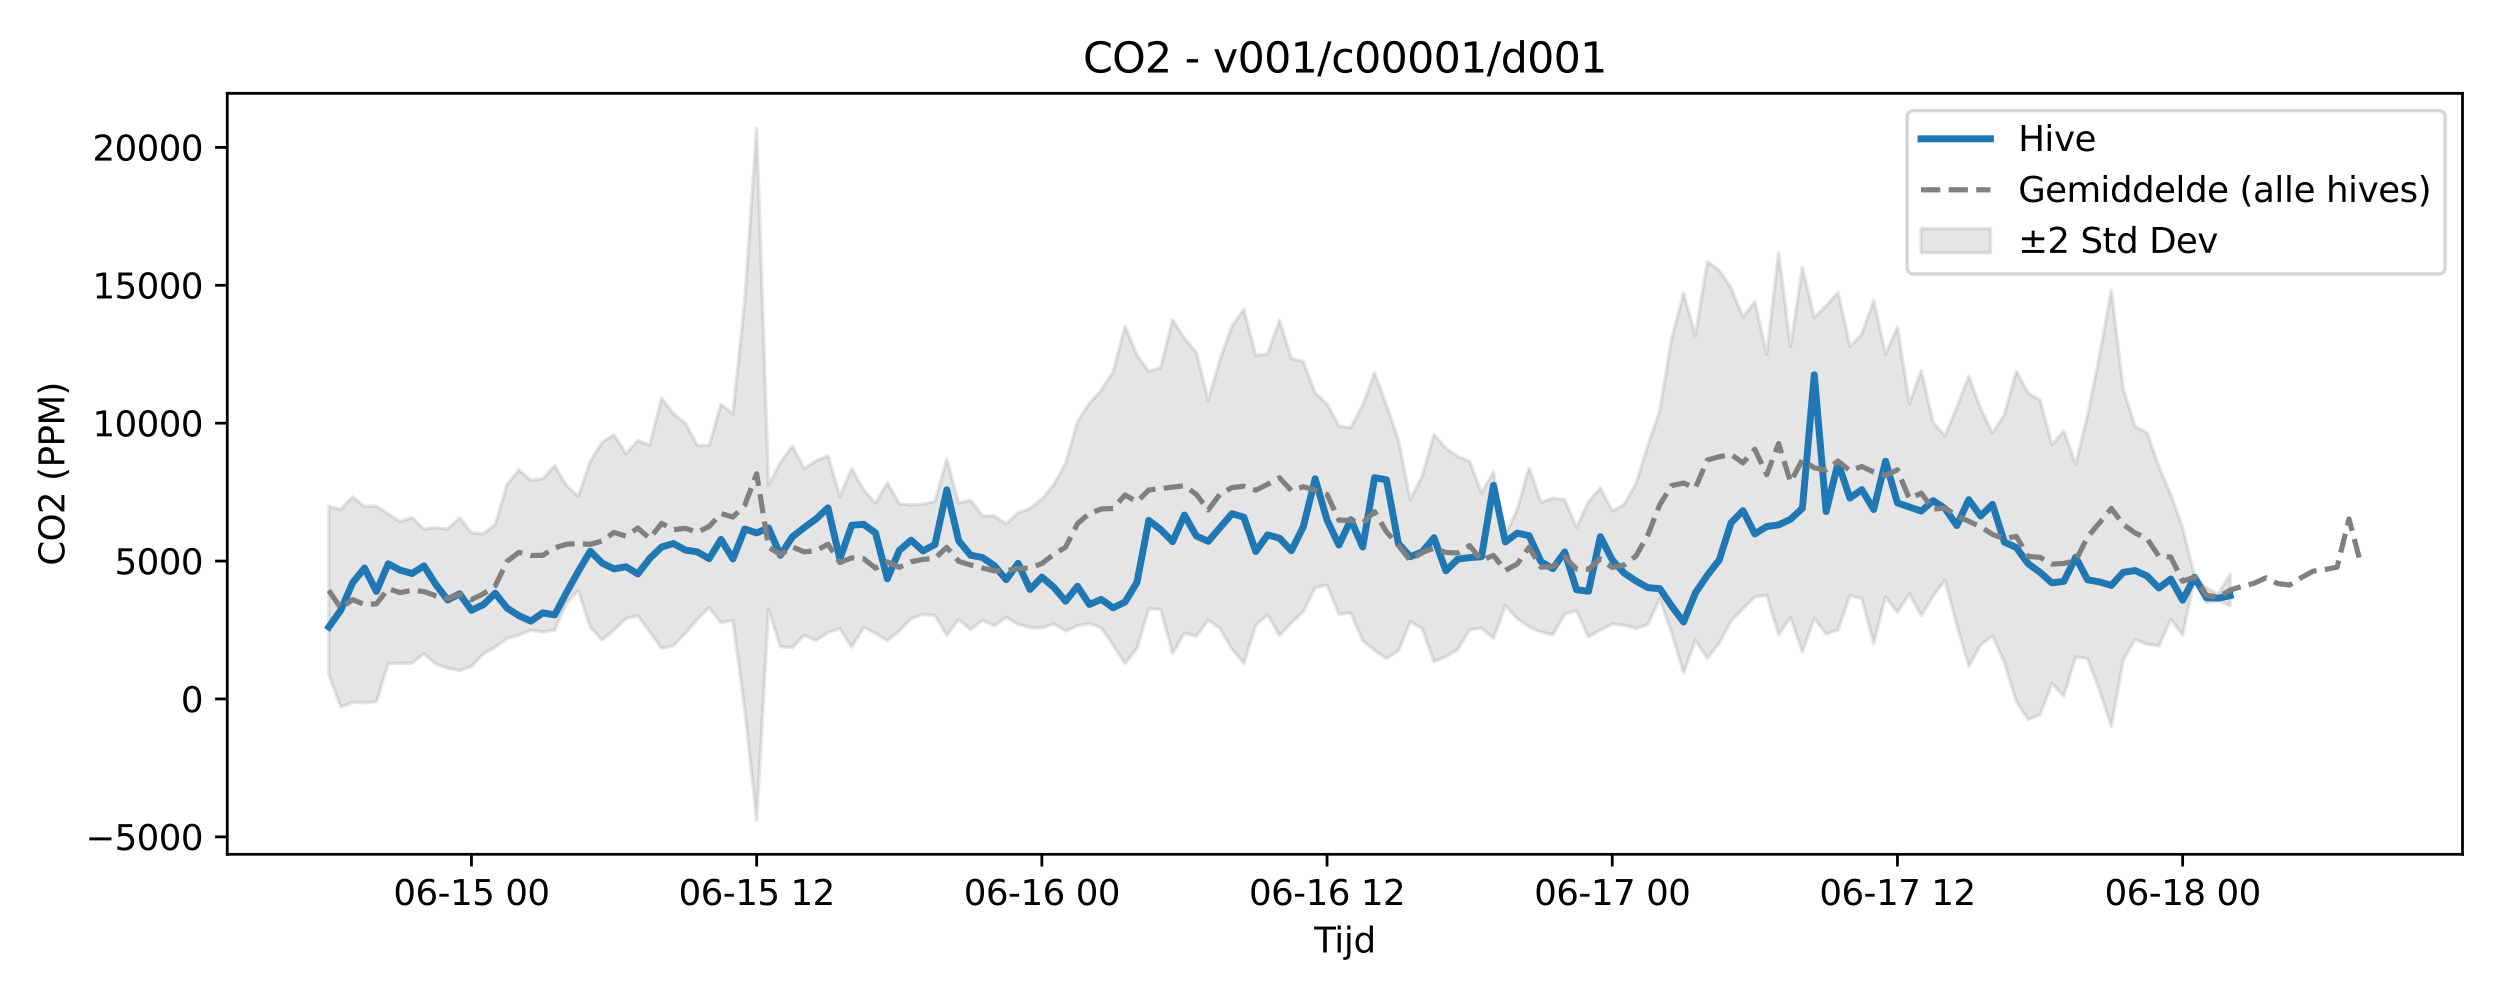 <?xml version="1.0" encoding="utf-8" standalone="no"?>
<!DOCTYPE svg PUBLIC "-//W3C//DTD SVG 1.1//EN"
  "http://www.w3.org/Graphics/SVG/1.1/DTD/svg11.dtd">
<svg xmlns:xlink="http://www.w3.org/1999/xlink" width="720pt" height="288pt" viewBox="0 0 720 288" xmlns="http://www.w3.org/2000/svg" version="1.1">
 <defs>
  <style type="text/css">*{stroke-linejoin: round; stroke-linecap: butt}</style>
 </defs>
 <g id="figure_1">
  <g id="patch_1">
   <path d="M 0 288 
L 720 288 
L 720 0 
L 0 0 
z
" style="fill: #ffffff"/>
  </g>
  <g id="axes_1">
   <g id="patch_2">
    <path d="M 65.45 246.04 
L 709.2 246.04 
L 709.2 26.88 
L 65.45 26.88 
z
" style="fill: #ffffff"/>
   </g>
   <g id="FillBetweenPolyCollection_1">
    <defs>
     <path id="m3dfddaf41b" d="M 94.711 -142.208 
L 94.711 -93.691 
L 98.134 -84.427 
L 101.556 -85.749 
L 104.979 -85.642 
L 108.401 -85.922 
L 111.823 -96.878 
L 115.246 -96.915 
L 118.668 -97.052 
L 122.09 -99.702 
L 125.513 -96.78 
L 128.935 -95.551 
L 132.358 -94.89 
L 135.78 -96.06 
L 139.202 -99.667 
L 142.625 -101.636 
L 146.047 -104.149 
L 149.469 -105.129 
L 152.892 -106.464 
L 156.314 -106.031 
L 159.737 -106.551 
L 163.159 -114.322 
L 166.581 -117.931 
L 170.004 -107.316 
L 173.426 -103.682 
L 176.849 -106.59 
L 180.271 -109.899 
L 183.693 -110.711 
L 187.116 -106.063 
L 190.538 -101.258 
L 193.96 -102.054 
L 197.383 -105.59 
L 200.805 -109.633 
L 204.228 -113.046 
L 207.65 -108.654 
L 211.072 -109.371 
L 214.495 -83.58 
L 217.917 -51.922 
L 221.339 -112.604 
L 224.762 -101.773 
L 228.184 -101.484 
L 231.607 -105.042 
L 235.029 -103.551 
L 238.451 -105.84 
L 241.874 -106.954 
L 245.296 -101.615 
L 248.719 -107.307 
L 252.141 -105.653 
L 255.563 -103.421 
L 258.986 -106.327 
L 262.408 -109.816 
L 265.83 -111.025 
L 269.253 -110.796 
L 272.675 -105.009 
L 276.098 -109.615 
L 279.52 -106.638 
L 282.942 -109.355 
L 286.365 -107.757 
L 289.787 -110.27 
L 293.21 -108.201 
L 296.632 -107.299 
L 300.054 -107.111 
L 303.477 -108.323 
L 306.899 -106.271 
L 310.321 -107.834 
L 313.744 -108.431 
L 317.166 -107.189 
L 320.589 -102.196 
L 324.011 -96.897 
L 327.433 -101.253 
L 330.856 -112.696 
L 334.278 -112.519 
L 337.7 -99.861 
L 341.123 -105.693 
L 344.545 -104.758 
L 347.968 -109.466 
L 351.39 -106.975 
L 354.812 -101.075 
L 358.235 -97.002 
L 361.657 -108.002 
L 365.08 -110.962 
L 368.502 -105.039 
L 371.924 -108.609 
L 375.347 -111.819 
L 378.769 -118.778 
L 382.191 -119.501 
L 385.614 -111.116 
L 389.036 -111.425 
L 392.459 -103.491 
L 395.881 -100.711 
L 399.303 -98.356 
L 402.726 -100.538 
L 406.148 -108.984 
L 409.57 -107.026 
L 412.993 -97.409 
L 416.415 -98.893 
L 419.838 -100.966 
L 423.26 -106.58 
L 426.682 -107.15 
L 430.105 -104.107 
L 433.527 -113.606 
L 436.95 -109.884 
L 440.372 -107.488 
L 443.794 -105.976 
L 447.217 -105.194 
L 450.639 -111.151 
L 454.061 -112.146 
L 457.484 -104.604 
L 460.906 -106.54 
L 464.329 -108.271 
L 467.751 -107.964 
L 471.173 -106.998 
L 474.596 -108.181 
L 478.018 -115.594 
L 481.44 -105.748 
L 484.863 -94.215 
L 488.285 -103.611 
L 491.708 -98.43 
L 495.13 -102.735 
L 498.552 -109.166 
L 501.975 -112.701 
L 505.397 -116.091 
L 508.82 -116.6 
L 512.242 -105.274 
L 515.664 -110.151 
L 519.087 -100.209 
L 522.509 -109.945 
L 525.931 -105.41 
L 529.354 -106.566 
L 532.776 -116.543 
L 536.199 -115.591 
L 539.621 -102.75 
L 543.043 -116.097 
L 546.466 -111.635 
L 549.888 -117.035 
L 553.311 -110.698 
L 556.733 -116.31 
L 560.155 -120.926 
L 563.578 -108.047 
L 567 -96.128 
L 570.422 -102.298 
L 573.845 -104.86 
L 577.267 -97.214 
L 580.69 -85.988 
L 584.112 -80.753 
L 587.534 -82.165 
L 590.957 -91.142 
L 594.379 -87.588 
L 597.801 -98.827 
L 601.224 -98.341 
L 604.646 -89.314 
L 608.069 -78.85 
L 611.491 -97.952 
L 614.913 -103.866 
L 618.336 -102.441 
L 621.758 -101.966 
L 625.181 -109.652 
L 628.603 -105.139 
L 632.025 -121.613 
L 635.448 -114.528 
L 638.87 -115.137 
L 642.292 -113.537 
L 642.292 -122.561 
L 642.292 -122.561 
L 638.87 -116.942 
L 635.448 -118.661 
L 632.025 -122.01 
L 628.603 -136.058 
L 625.181 -145.513 
L 621.758 -153.597 
L 618.336 -163.388 
L 614.913 -165.157 
L 611.491 -175.957 
L 608.069 -204.323 
L 604.646 -185.501 
L 601.224 -168.468 
L 597.801 -154.209 
L 594.379 -163.898 
L 590.957 -159.916 
L 587.534 -172.79 
L 584.112 -174.785 
L 580.69 -181.071 
L 577.267 -168.58 
L 573.845 -163.292 
L 570.422 -170.343 
L 567 -179.655 
L 563.578 -170.774 
L 560.155 -162.52 
L 556.733 -166.365 
L 553.311 -181.236 
L 549.888 -171.739 
L 546.466 -193.778 
L 543.043 -185.99 
L 539.621 -201.357 
L 536.199 -191.724 
L 532.776 -188.265 
L 529.354 -203.861 
L 525.931 -199.935 
L 522.509 -196.555 
L 519.087 -210.935 
L 515.664 -188.146 
L 512.242 -215.228 
L 508.82 -185.948 
L 505.397 -201.094 
L 501.975 -196.664 
L 498.552 -205.072 
L 495.13 -210.168 
L 491.708 -212.626 
L 488.285 -191.352 
L 484.863 -203.545 
L 481.44 -190.545 
L 478.018 -169.712 
L 474.596 -159.716 
L 471.173 -148.796 
L 467.751 -142.647 
L 464.329 -140.849 
L 460.906 -147.487 
L 457.484 -143.492 
L 454.061 -136.087 
L 450.639 -144.093 
L 447.217 -144.479 
L 443.794 -143.342 
L 440.372 -153.26 
L 436.95 -141.267 
L 433.527 -133.773 
L 430.105 -152.015 
L 426.682 -146.021 
L 423.26 -155.19 
L 419.838 -156.514 
L 416.415 -158.899 
L 412.993 -162.836 
L 409.57 -150.833 
L 406.148 -144.131 
L 402.726 -161.365 
L 399.303 -171.324 
L 395.881 -180.578 
L 392.459 -171.322 
L 389.036 -164.854 
L 385.614 -165.238 
L 382.191 -171.685 
L 378.769 -174.815 
L 375.347 -183.863 
L 371.924 -184.768 
L 368.502 -195.735 
L 365.08 -186.06 
L 361.657 -185.655 
L 358.235 -198.959 
L 354.812 -194.086 
L 351.39 -184.501 
L 347.968 -172.765 
L 344.545 -186.476 
L 341.123 -190.555 
L 337.7 -195.904 
L 334.278 -182.135 
L 330.856 -181.066 
L 327.433 -185.698 
L 324.011 -193.991 
L 320.589 -180.906 
L 317.166 -175.632 
L 313.744 -171.829 
L 310.321 -166.573 
L 306.899 -154.562 
L 303.477 -148.34 
L 300.054 -144.297 
L 296.632 -141.555 
L 293.21 -140.299 
L 289.787 -137.127 
L 286.365 -139.417 
L 282.942 -139.465 
L 279.52 -143.922 
L 276.098 -143.095 
L 272.675 -155.714 
L 269.253 -143.597 
L 265.83 -142.789 
L 262.408 -142.579 
L 258.986 -142.916 
L 255.563 -148.944 
L 252.141 -143.097 
L 248.719 -146.927 
L 245.296 -153.07 
L 241.874 -145.032 
L 238.451 -156.709 
L 235.029 -155.269 
L 231.607 -153.07 
L 228.184 -159.448 
L 224.762 -154.785 
L 221.339 -148.272 
L 217.917 -251.158 
L 214.495 -201.471 
L 211.072 -168.814 
L 207.65 -171.554 
L 204.228 -159.676 
L 200.805 -159.793 
L 197.383 -166.129 
L 193.96 -168.806 
L 190.538 -173.262 
L 187.116 -159.774 
L 183.693 -161.117 
L 180.271 -157.29 
L 176.849 -162.764 
L 173.426 -160.688 
L 170.004 -155.123 
L 166.581 -145.018 
L 163.159 -148.195 
L 159.737 -153.881 
L 156.314 -150.111 
L 152.892 -149.572 
L 149.469 -152.716 
L 146.047 -148.492 
L 142.625 -136.922 
L 139.202 -134.307 
L 135.78 -134.569 
L 132.358 -138.863 
L 128.935 -135.698 
L 125.513 -136.073 
L 122.09 -135.585 
L 118.668 -138.949 
L 115.246 -137.73 
L 111.823 -139.997 
L 108.401 -142.263 
L 104.979 -142.143 
L 101.556 -144.918 
L 98.134 -141.291 
L 94.711 -142.208 
z
" style="stroke: #808080; stroke-opacity: 0.2"/>
    </defs>
    <g clip-path="url(#pb7cd7ee681)">
     <use xlink:href="#m3dfddaf41b" x="0" y="288" style="fill: #808080; fill-opacity: 0.2; stroke: #808080; stroke-opacity: 0.2"/>
    </g>
   </g>
   <g id="matplotlib.axis_1">
    <g id="xtick_1">
     <g id="line2d_1">
      <defs>
       <path id="m81dd73695f" d="M 0 0 
L 0 3.5 
" style="stroke: #000000; stroke-width: 0.8"/>
      </defs>
      <g>
       <use xlink:href="#m81dd73695f" x="135.78" y="246.04" style="stroke: #000000; stroke-width: 0.8"/>
      </g>
     </g>
     <g id="text_1">
      <!-- 06-15 00 -->
      <g transform="translate(113.299 260.638) scale(0.1 -0.1)">
       <defs>
        <path id="DejaVuSans-30" d="M 2034 4250 
Q 1547 4250 1301 3770 
Q 1056 3291 1056 2328 
Q 1056 1369 1301 889 
Q 1547 409 2034 409 
Q 2525 409 2770 889 
Q 3016 1369 3016 2328 
Q 3016 3291 2770 3770 
Q 2525 4250 2034 4250 
z
M 2034 4750 
Q 2819 4750 3233 4129 
Q 3647 3509 3647 2328 
Q 3647 1150 3233 529 
Q 2819 -91 2034 -91 
Q 1250 -91 836 529 
Q 422 1150 422 2328 
Q 422 3509 836 4129 
Q 1250 4750 2034 4750 
z
" transform="scale(0.016)"/>
        <path id="DejaVuSans-36" d="M 2113 2584 
Q 1688 2584 1439 2293 
Q 1191 2003 1191 1497 
Q 1191 994 1439 701 
Q 1688 409 2113 409 
Q 2538 409 2786 701 
Q 3034 994 3034 1497 
Q 3034 2003 2786 2293 
Q 2538 2584 2113 2584 
z
M 3366 4563 
L 3366 3988 
Q 3128 4100 2886 4159 
Q 2644 4219 2406 4219 
Q 1781 4219 1451 3797 
Q 1122 3375 1075 2522 
Q 1259 2794 1537 2939 
Q 1816 3084 2150 3084 
Q 2853 3084 3261 2657 
Q 3669 2231 3669 1497 
Q 3669 778 3244 343 
Q 2819 -91 2113 -91 
Q 1303 -91 875 529 
Q 447 1150 447 2328 
Q 447 3434 972 4092 
Q 1497 4750 2381 4750 
Q 2619 4750 2861 4703 
Q 3103 4656 3366 4563 
z
" transform="scale(0.016)"/>
        <path id="DejaVuSans-2d" d="M 313 2009 
L 1997 2009 
L 1997 1497 
L 313 1497 
L 313 2009 
z
" transform="scale(0.016)"/>
        <path id="DejaVuSans-31" d="M 794 531 
L 1825 531 
L 1825 4091 
L 703 3866 
L 703 4441 
L 1819 4666 
L 2450 4666 
L 2450 531 
L 3481 531 
L 3481 0 
L 794 0 
L 794 531 
z
" transform="scale(0.016)"/>
        <path id="DejaVuSans-35" d="M 691 4666 
L 3169 4666 
L 3169 4134 
L 1269 4134 
L 1269 2991 
Q 1406 3038 1543 3061 
Q 1681 3084 1819 3084 
Q 2600 3084 3056 2656 
Q 3513 2228 3513 1497 
Q 3513 744 3044 326 
Q 2575 -91 1722 -91 
Q 1428 -91 1123 -41 
Q 819 9 494 109 
L 494 744 
Q 775 591 1075 516 
Q 1375 441 1709 441 
Q 2250 441 2565 725 
Q 2881 1009 2881 1497 
Q 2881 1984 2565 2268 
Q 2250 2553 1709 2553 
Q 1456 2553 1204 2497 
Q 953 2441 691 2322 
L 691 4666 
z
" transform="scale(0.016)"/>
        <path id="DejaVuSans-20" transform="scale(0.016)"/>
       </defs>
       <use xlink:href="#DejaVuSans-30"/>
       <use xlink:href="#DejaVuSans-36" transform="translate(63.623 0)"/>
       <use xlink:href="#DejaVuSans-2d" transform="translate(127.246 0)"/>
       <use xlink:href="#DejaVuSans-31" transform="translate(163.33 0)"/>
       <use xlink:href="#DejaVuSans-35" transform="translate(226.953 0)"/>
       <use xlink:href="#DejaVuSans-20" transform="translate(290.576 0)"/>
       <use xlink:href="#DejaVuSans-30" transform="translate(322.363 0)"/>
       <use xlink:href="#DejaVuSans-30" transform="translate(385.986 0)"/>
      </g>
     </g>
    </g>
    <g id="xtick_2">
     <g id="line2d_2">
      <g>
       <use xlink:href="#m81dd73695f" x="217.917" y="246.04" style="stroke: #000000; stroke-width: 0.8"/>
      </g>
     </g>
     <g id="text_2">
      <!-- 06-15 12 -->
      <g transform="translate(195.437 260.638) scale(0.1 -0.1)">
       <defs>
        <path id="DejaVuSans-32" d="M 1228 531 
L 3431 531 
L 3431 0 
L 469 0 
L 469 531 
Q 828 903 1448 1529 
Q 2069 2156 2228 2338 
Q 2531 2678 2651 2914 
Q 2772 3150 2772 3378 
Q 2772 3750 2511 3984 
Q 2250 4219 1831 4219 
Q 1534 4219 1204 4116 
Q 875 4013 500 3803 
L 500 4441 
Q 881 4594 1212 4672 
Q 1544 4750 1819 4750 
Q 2544 4750 2975 4387 
Q 3406 4025 3406 3419 
Q 3406 3131 3298 2873 
Q 3191 2616 2906 2266 
Q 2828 2175 2409 1742 
Q 1991 1309 1228 531 
z
" transform="scale(0.016)"/>
       </defs>
       <use xlink:href="#DejaVuSans-30"/>
       <use xlink:href="#DejaVuSans-36" transform="translate(63.623 0)"/>
       <use xlink:href="#DejaVuSans-2d" transform="translate(127.246 0)"/>
       <use xlink:href="#DejaVuSans-31" transform="translate(163.33 0)"/>
       <use xlink:href="#DejaVuSans-35" transform="translate(226.953 0)"/>
       <use xlink:href="#DejaVuSans-20" transform="translate(290.576 0)"/>
       <use xlink:href="#DejaVuSans-31" transform="translate(322.363 0)"/>
       <use xlink:href="#DejaVuSans-32" transform="translate(385.986 0)"/>
      </g>
     </g>
    </g>
    <g id="xtick_3">
     <g id="line2d_3">
      <g>
       <use xlink:href="#m81dd73695f" x="300.054" y="246.04" style="stroke: #000000; stroke-width: 0.8"/>
      </g>
     </g>
     <g id="text_3">
      <!-- 06-16 00 -->
      <g transform="translate(277.574 260.638) scale(0.1 -0.1)">
       <use xlink:href="#DejaVuSans-30"/>
       <use xlink:href="#DejaVuSans-36" transform="translate(63.623 0)"/>
       <use xlink:href="#DejaVuSans-2d" transform="translate(127.246 0)"/>
       <use xlink:href="#DejaVuSans-31" transform="translate(163.33 0)"/>
       <use xlink:href="#DejaVuSans-36" transform="translate(226.953 0)"/>
       <use xlink:href="#DejaVuSans-20" transform="translate(290.576 0)"/>
       <use xlink:href="#DejaVuSans-30" transform="translate(322.363 0)"/>
       <use xlink:href="#DejaVuSans-30" transform="translate(385.986 0)"/>
      </g>
     </g>
    </g>
    <g id="xtick_4">
     <g id="line2d_4">
      <g>
       <use xlink:href="#m81dd73695f" x="382.191" y="246.04" style="stroke: #000000; stroke-width: 0.8"/>
      </g>
     </g>
     <g id="text_4">
      <!-- 06-16 12 -->
      <g transform="translate(359.711 260.638) scale(0.1 -0.1)">
       <use xlink:href="#DejaVuSans-30"/>
       <use xlink:href="#DejaVuSans-36" transform="translate(63.623 0)"/>
       <use xlink:href="#DejaVuSans-2d" transform="translate(127.246 0)"/>
       <use xlink:href="#DejaVuSans-31" transform="translate(163.33 0)"/>
       <use xlink:href="#DejaVuSans-36" transform="translate(226.953 0)"/>
       <use xlink:href="#DejaVuSans-20" transform="translate(290.576 0)"/>
       <use xlink:href="#DejaVuSans-31" transform="translate(322.363 0)"/>
       <use xlink:href="#DejaVuSans-32" transform="translate(385.986 0)"/>
      </g>
     </g>
    </g>
    <g id="xtick_5">
     <g id="line2d_5">
      <g>
       <use xlink:href="#m81dd73695f" x="464.329" y="246.04" style="stroke: #000000; stroke-width: 0.8"/>
      </g>
     </g>
     <g id="text_5">
      <!-- 06-17 00 -->
      <g transform="translate(441.848 260.638) scale(0.1 -0.1)">
       <defs>
        <path id="DejaVuSans-37" d="M 525 4666 
L 3525 4666 
L 3525 4397 
L 1831 0 
L 1172 0 
L 2766 4134 
L 525 4134 
L 525 4666 
z
" transform="scale(0.016)"/>
       </defs>
       <use xlink:href="#DejaVuSans-30"/>
       <use xlink:href="#DejaVuSans-36" transform="translate(63.623 0)"/>
       <use xlink:href="#DejaVuSans-2d" transform="translate(127.246 0)"/>
       <use xlink:href="#DejaVuSans-31" transform="translate(163.33 0)"/>
       <use xlink:href="#DejaVuSans-37" transform="translate(226.953 0)"/>
       <use xlink:href="#DejaVuSans-20" transform="translate(290.576 0)"/>
       <use xlink:href="#DejaVuSans-30" transform="translate(322.363 0)"/>
       <use xlink:href="#DejaVuSans-30" transform="translate(385.986 0)"/>
      </g>
     </g>
    </g>
    <g id="xtick_6">
     <g id="line2d_6">
      <g>
       <use xlink:href="#m81dd73695f" x="546.466" y="246.04" style="stroke: #000000; stroke-width: 0.8"/>
      </g>
     </g>
     <g id="text_6">
      <!-- 06-17 12 -->
      <g transform="translate(523.985 260.638) scale(0.1 -0.1)">
       <use xlink:href="#DejaVuSans-30"/>
       <use xlink:href="#DejaVuSans-36" transform="translate(63.623 0)"/>
       <use xlink:href="#DejaVuSans-2d" transform="translate(127.246 0)"/>
       <use xlink:href="#DejaVuSans-31" transform="translate(163.33 0)"/>
       <use xlink:href="#DejaVuSans-37" transform="translate(226.953 0)"/>
       <use xlink:href="#DejaVuSans-20" transform="translate(290.576 0)"/>
       <use xlink:href="#DejaVuSans-31" transform="translate(322.363 0)"/>
       <use xlink:href="#DejaVuSans-32" transform="translate(385.986 0)"/>
      </g>
     </g>
    </g>
    <g id="xtick_7">
     <g id="line2d_7">
      <g>
       <use xlink:href="#m81dd73695f" x="628.603" y="246.04" style="stroke: #000000; stroke-width: 0.8"/>
      </g>
     </g>
     <g id="text_7">
      <!-- 06-18 00 -->
      <g transform="translate(606.122 260.638) scale(0.1 -0.1)">
       <defs>
        <path id="DejaVuSans-38" d="M 2034 2216 
Q 1584 2216 1326 1975 
Q 1069 1734 1069 1313 
Q 1069 891 1326 650 
Q 1584 409 2034 409 
Q 2484 409 2743 651 
Q 3003 894 3003 1313 
Q 3003 1734 2745 1975 
Q 2488 2216 2034 2216 
z
M 1403 2484 
Q 997 2584 770 2862 
Q 544 3141 544 3541 
Q 544 4100 942 4425 
Q 1341 4750 2034 4750 
Q 2731 4750 3128 4425 
Q 3525 4100 3525 3541 
Q 3525 3141 3298 2862 
Q 3072 2584 2669 2484 
Q 3125 2378 3379 2068 
Q 3634 1759 3634 1313 
Q 3634 634 3220 271 
Q 2806 -91 2034 -91 
Q 1263 -91 848 271 
Q 434 634 434 1313 
Q 434 1759 690 2068 
Q 947 2378 1403 2484 
z
M 1172 3481 
Q 1172 3119 1398 2916 
Q 1625 2713 2034 2713 
Q 2441 2713 2670 2916 
Q 2900 3119 2900 3481 
Q 2900 3844 2670 4047 
Q 2441 4250 2034 4250 
Q 1625 4250 1398 4047 
Q 1172 3844 1172 3481 
z
" transform="scale(0.016)"/>
       </defs>
       <use xlink:href="#DejaVuSans-30"/>
       <use xlink:href="#DejaVuSans-36" transform="translate(63.623 0)"/>
       <use xlink:href="#DejaVuSans-2d" transform="translate(127.246 0)"/>
       <use xlink:href="#DejaVuSans-31" transform="translate(163.33 0)"/>
       <use xlink:href="#DejaVuSans-38" transform="translate(226.953 0)"/>
       <use xlink:href="#DejaVuSans-20" transform="translate(290.576 0)"/>
       <use xlink:href="#DejaVuSans-30" transform="translate(322.363 0)"/>
       <use xlink:href="#DejaVuSans-30" transform="translate(385.986 0)"/>
      </g>
     </g>
    </g>
    <g id="text_8">
     <!-- Tijd -->
     <g transform="translate(378.475 274.317) scale(0.1 -0.1)">
      <defs>
       <path id="DejaVuSans-54" d="M -19 4666 
L 3928 4666 
L 3928 4134 
L 2272 4134 
L 2272 0 
L 1638 0 
L 1638 4134 
L -19 4134 
L -19 4666 
z
" transform="scale(0.016)"/>
       <path id="DejaVuSans-69" d="M 603 3500 
L 1178 3500 
L 1178 0 
L 603 0 
L 603 3500 
z
M 603 4863 
L 1178 4863 
L 1178 4134 
L 603 4134 
L 603 4863 
z
" transform="scale(0.016)"/>
       <path id="DejaVuSans-6a" d="M 603 3500 
L 1178 3500 
L 1178 -63 
Q 1178 -731 923 -1031 
Q 669 -1331 103 -1331 
L -116 -1331 
L -116 -844 
L 38 -844 
Q 366 -844 484 -692 
Q 603 -541 603 -63 
L 603 3500 
z
M 603 4863 
L 1178 4863 
L 1178 4134 
L 603 4134 
L 603 4863 
z
" transform="scale(0.016)"/>
       <path id="DejaVuSans-64" d="M 2906 2969 
L 2906 4863 
L 3481 4863 
L 3481 0 
L 2906 0 
L 2906 525 
Q 2725 213 2448 61 
Q 2172 -91 1784 -91 
Q 1150 -91 751 415 
Q 353 922 353 1747 
Q 353 2572 751 3078 
Q 1150 3584 1784 3584 
Q 2172 3584 2448 3432 
Q 2725 3281 2906 2969 
z
M 947 1747 
Q 947 1113 1208 752 
Q 1469 391 1925 391 
Q 2381 391 2643 752 
Q 2906 1113 2906 1747 
Q 2906 2381 2643 2742 
Q 2381 3103 1925 3103 
Q 1469 3103 1208 2742 
Q 947 2381 947 1747 
z
" transform="scale(0.016)"/>
      </defs>
      <use xlink:href="#DejaVuSans-54"/>
      <use xlink:href="#DejaVuSans-69" transform="translate(57.959 0)"/>
      <use xlink:href="#DejaVuSans-6a" transform="translate(85.742 0)"/>
      <use xlink:href="#DejaVuSans-64" transform="translate(113.525 0)"/>
     </g>
    </g>
   </g>
   <g id="matplotlib.axis_2">
    <g id="ytick_1">
     <g id="line2d_8">
      <defs>
       <path id="m8c92213047" d="M 0 0 
L -3.5 0 
" style="stroke: #000000; stroke-width: 0.8"/>
      </defs>
      <g>
       <use xlink:href="#m8c92213047" x="65.45" y="241.011" style="stroke: #000000; stroke-width: 0.8"/>
      </g>
     </g>
     <g id="text_9">
      <!-- −5000 -->
      <g transform="translate(24.62 244.81) scale(0.1 -0.1)">
       <defs>
        <path id="DejaVuSans-2212" d="M 678 2272 
L 4684 2272 
L 4684 1741 
L 678 1741 
L 678 2272 
z
" transform="scale(0.016)"/>
       </defs>
       <use xlink:href="#DejaVuSans-2212"/>
       <use xlink:href="#DejaVuSans-35" transform="translate(83.789 0)"/>
       <use xlink:href="#DejaVuSans-30" transform="translate(147.412 0)"/>
       <use xlink:href="#DejaVuSans-30" transform="translate(211.035 0)"/>
       <use xlink:href="#DejaVuSans-30" transform="translate(274.658 0)"/>
      </g>
     </g>
    </g>
    <g id="ytick_2">
     <g id="line2d_9">
      <g>
       <use xlink:href="#m8c92213047" x="65.45" y="201.298" style="stroke: #000000; stroke-width: 0.8"/>
      </g>
     </g>
     <g id="text_10">
      <!-- 0 -->
      <g transform="translate(52.087 205.098) scale(0.1 -0.1)">
       <use xlink:href="#DejaVuSans-30"/>
      </g>
     </g>
    </g>
    <g id="ytick_3">
     <g id="line2d_10">
      <g>
       <use xlink:href="#m8c92213047" x="65.45" y="161.586" style="stroke: #000000; stroke-width: 0.8"/>
      </g>
     </g>
     <g id="text_11">
      <!-- 5000 -->
      <g transform="translate(33 165.385) scale(0.1 -0.1)">
       <use xlink:href="#DejaVuSans-35"/>
       <use xlink:href="#DejaVuSans-30" transform="translate(63.623 0)"/>
       <use xlink:href="#DejaVuSans-30" transform="translate(127.246 0)"/>
       <use xlink:href="#DejaVuSans-30" transform="translate(190.869 0)"/>
      </g>
     </g>
    </g>
    <g id="ytick_4">
     <g id="line2d_11">
      <g>
       <use xlink:href="#m8c92213047" x="65.45" y="121.874" style="stroke: #000000; stroke-width: 0.8"/>
      </g>
     </g>
     <g id="text_12">
      <!-- 10000 -->
      <g transform="translate(26.637 125.673) scale(0.1 -0.1)">
       <use xlink:href="#DejaVuSans-31"/>
       <use xlink:href="#DejaVuSans-30" transform="translate(63.623 0)"/>
       <use xlink:href="#DejaVuSans-30" transform="translate(127.246 0)"/>
       <use xlink:href="#DejaVuSans-30" transform="translate(190.869 0)"/>
       <use xlink:href="#DejaVuSans-30" transform="translate(254.492 0)"/>
      </g>
     </g>
    </g>
    <g id="ytick_5">
     <g id="line2d_12">
      <g>
       <use xlink:href="#m8c92213047" x="65.45" y="82.162" style="stroke: #000000; stroke-width: 0.8"/>
      </g>
     </g>
     <g id="text_13">
      <!-- 15000 -->
      <g transform="translate(26.637 85.961) scale(0.1 -0.1)">
       <use xlink:href="#DejaVuSans-31"/>
       <use xlink:href="#DejaVuSans-35" transform="translate(63.623 0)"/>
       <use xlink:href="#DejaVuSans-30" transform="translate(127.246 0)"/>
       <use xlink:href="#DejaVuSans-30" transform="translate(190.869 0)"/>
       <use xlink:href="#DejaVuSans-30" transform="translate(254.492 0)"/>
      </g>
     </g>
    </g>
    <g id="ytick_6">
     <g id="line2d_13">
      <g>
       <use xlink:href="#m8c92213047" x="65.45" y="42.449" style="stroke: #000000; stroke-width: 0.8"/>
      </g>
     </g>
     <g id="text_14">
      <!-- 20000 -->
      <g transform="translate(26.637 46.248) scale(0.1 -0.1)">
       <use xlink:href="#DejaVuSans-32"/>
       <use xlink:href="#DejaVuSans-30" transform="translate(63.623 0)"/>
       <use xlink:href="#DejaVuSans-30" transform="translate(127.246 0)"/>
       <use xlink:href="#DejaVuSans-30" transform="translate(190.869 0)"/>
       <use xlink:href="#DejaVuSans-30" transform="translate(254.492 0)"/>
      </g>
     </g>
    </g>
    <g id="text_15">
     <!-- CO2 (PPM) -->
     <g transform="translate(18.541 162.903) rotate(-90) scale(0.1 -0.1)">
      <defs>
       <path id="DejaVuSans-43" d="M 4122 4306 
L 4122 3641 
Q 3803 3938 3442 4084 
Q 3081 4231 2675 4231 
Q 1875 4231 1450 3742 
Q 1025 3253 1025 2328 
Q 1025 1406 1450 917 
Q 1875 428 2675 428 
Q 3081 428 3442 575 
Q 3803 722 4122 1019 
L 4122 359 
Q 3791 134 3420 21 
Q 3050 -91 2638 -91 
Q 1578 -91 968 557 
Q 359 1206 359 2328 
Q 359 3453 968 4101 
Q 1578 4750 2638 4750 
Q 3056 4750 3426 4639 
Q 3797 4528 4122 4306 
z
" transform="scale(0.016)"/>
       <path id="DejaVuSans-4f" d="M 2522 4238 
Q 1834 4238 1429 3725 
Q 1025 3213 1025 2328 
Q 1025 1447 1429 934 
Q 1834 422 2522 422 
Q 3209 422 3611 934 
Q 4013 1447 4013 2328 
Q 4013 3213 3611 3725 
Q 3209 4238 2522 4238 
z
M 2522 4750 
Q 3503 4750 4090 4092 
Q 4678 3434 4678 2328 
Q 4678 1225 4090 567 
Q 3503 -91 2522 -91 
Q 1538 -91 948 565 
Q 359 1222 359 2328 
Q 359 3434 948 4092 
Q 1538 4750 2522 4750 
z
" transform="scale(0.016)"/>
       <path id="DejaVuSans-28" d="M 1984 4856 
Q 1566 4138 1362 3434 
Q 1159 2731 1159 2009 
Q 1159 1288 1364 580 
Q 1569 -128 1984 -844 
L 1484 -844 
Q 1016 -109 783 600 
Q 550 1309 550 2009 
Q 550 2706 781 3412 
Q 1013 4119 1484 4856 
L 1984 4856 
z
" transform="scale(0.016)"/>
       <path id="DejaVuSans-50" d="M 1259 4147 
L 1259 2394 
L 2053 2394 
Q 2494 2394 2734 2622 
Q 2975 2850 2975 3272 
Q 2975 3691 2734 3919 
Q 2494 4147 2053 4147 
L 1259 4147 
z
M 628 4666 
L 2053 4666 
Q 2838 4666 3239 4311 
Q 3641 3956 3641 3272 
Q 3641 2581 3239 2228 
Q 2838 1875 2053 1875 
L 1259 1875 
L 1259 0 
L 628 0 
L 628 4666 
z
" transform="scale(0.016)"/>
       <path id="DejaVuSans-4d" d="M 628 4666 
L 1569 4666 
L 2759 1491 
L 3956 4666 
L 4897 4666 
L 4897 0 
L 4281 0 
L 4281 4097 
L 3078 897 
L 2444 897 
L 1241 4097 
L 1241 0 
L 628 0 
L 628 4666 
z
" transform="scale(0.016)"/>
       <path id="DejaVuSans-29" d="M 513 4856 
L 1013 4856 
Q 1481 4119 1714 3412 
Q 1947 2706 1947 2009 
Q 1947 1309 1714 600 
Q 1481 -109 1013 -844 
L 513 -844 
Q 928 -128 1133 580 
Q 1338 1288 1338 2009 
Q 1338 2731 1133 3434 
Q 928 4138 513 4856 
z
" transform="scale(0.016)"/>
      </defs>
      <use xlink:href="#DejaVuSans-43"/>
      <use xlink:href="#DejaVuSans-4f" transform="translate(69.824 0)"/>
      <use xlink:href="#DejaVuSans-32" transform="translate(148.535 0)"/>
      <use xlink:href="#DejaVuSans-20" transform="translate(212.158 0)"/>
      <use xlink:href="#DejaVuSans-28" transform="translate(243.945 0)"/>
      <use xlink:href="#DejaVuSans-50" transform="translate(282.959 0)"/>
      <use xlink:href="#DejaVuSans-50" transform="translate(343.262 0)"/>
      <use xlink:href="#DejaVuSans-4d" transform="translate(403.564 0)"/>
      <use xlink:href="#DejaVuSans-29" transform="translate(489.844 0)"/>
     </g>
    </g>
   </g>
   <g id="line2d_14">
    <path d="M 94.711 180.569 
L 98.134 175.748 
L 101.556 167.832 
L 104.979 163.601 
L 108.401 170.328 
L 111.823 162.375 
L 115.246 164.205 
L 118.668 165.166 
L 122.09 162.987 
L 125.513 168.311 
L 128.935 172.798 
L 132.358 171.024 
L 135.78 175.758 
L 139.202 174.148 
L 142.625 170.852 
L 146.047 175.16 
L 149.469 177.333 
L 152.892 178.885 
L 156.314 176.499 
L 159.737 177.095 
L 163.159 170.643 
L 166.581 164.488 
L 170.004 158.753 
L 173.426 162.184 
L 176.849 163.842 
L 180.271 163.225 
L 183.693 165.282 
L 187.116 160.845 
L 190.538 157.541 
L 193.96 156.54 
L 197.383 158.42 
L 200.805 158.933 
L 204.228 160.9 
L 207.65 155.343 
L 211.072 160.969 
L 214.495 152.357 
L 217.917 153.474 
L 221.339 152.053 
L 224.762 159.889 
L 228.184 154.629 
L 231.607 151.955 
L 235.029 149.455 
L 238.451 146.257 
L 241.874 161.004 
L 245.296 151.279 
L 248.719 151.007 
L 252.141 153.485 
L 255.563 166.685 
L 258.986 158.544 
L 262.408 155.568 
L 265.83 158.655 
L 269.253 156.823 
L 272.675 141.089 
L 276.098 155.719 
L 279.52 159.9 
L 282.942 160.564 
L 286.365 162.902 
L 289.787 166.945 
L 293.21 162.248 
L 296.632 169.756 
L 300.054 166.206 
L 303.477 169.124 
L 306.899 173.142 
L 310.321 168.854 
L 313.744 174.088 
L 317.166 172.621 
L 320.589 175.049 
L 324.011 173.373 
L 327.433 167.736 
L 330.856 149.86 
L 334.278 152.524 
L 337.7 155.997 
L 341.123 148.341 
L 344.545 154.361 
L 347.968 155.905 
L 354.812 147.949 
L 358.235 148.96 
L 361.657 158.833 
L 365.08 154.036 
L 368.502 155.007 
L 371.924 158.604 
L 375.347 151.685 
L 378.769 137.896 
L 382.191 149.794 
L 385.614 156.972 
L 389.036 149.707 
L 392.459 157.533 
L 395.881 137.571 
L 399.303 138.182 
L 402.726 156.532 
L 406.148 160.339 
L 409.57 158.963 
L 412.993 154.864 
L 416.415 164.398 
L 419.838 161.022 
L 423.26 160.591 
L 426.682 160.334 
L 430.105 139.758 
L 433.527 156.079 
L 436.95 153.533 
L 440.372 154.266 
L 443.794 161.761 
L 447.217 163.765 
L 450.639 158.978 
L 454.061 169.852 
L 457.484 170.283 
L 460.906 154.57 
L 464.329 161.263 
L 467.751 165.038 
L 471.173 167.326 
L 474.596 169.253 
L 478.018 169.518 
L 481.44 174.543 
L 484.863 179.139 
L 488.285 170.736 
L 491.708 165.698 
L 495.13 161.284 
L 498.552 150.554 
L 501.975 147.071 
L 505.397 153.752 
L 508.82 151.638 
L 512.242 151.17 
L 515.664 149.557 
L 519.087 146.368 
L 522.509 107.943 
L 525.931 147.322 
L 529.354 133.323 
L 532.776 143.454 
L 536.199 141.018 
L 539.621 146.73 
L 543.043 132.827 
L 546.466 144.843 
L 553.311 147.198 
L 556.733 144.188 
L 560.155 146.437 
L 563.578 151.36 
L 567 143.906 
L 570.422 148.604 
L 573.845 145.256 
L 577.267 156.146 
L 580.69 157.694 
L 584.112 162.341 
L 587.534 164.845 
L 590.957 167.855 
L 594.379 167.45 
L 597.801 160.509 
L 601.224 166.992 
L 604.646 167.596 
L 608.069 168.594 
L 611.491 164.835 
L 614.913 164.324 
L 618.336 165.859 
L 621.758 169.346 
L 625.181 166.757 
L 628.603 172.867 
L 632.025 166.259 
L 635.448 172.136 
L 638.87 172.279 
L 642.292 171.546 
L 642.292 171.546 
" clip-path="url(#pb7cd7ee681)" style="fill: none; stroke: #1f77b4; stroke-width: 2; stroke-linecap: square"/>
   </g>
   <g id="line2d_15">
    <path d="M 94.711 170.051 
L 98.134 175.141 
L 101.556 172.667 
L 104.979 174.107 
L 108.401 173.908 
L 111.823 169.563 
L 115.246 170.677 
L 118.668 170 
L 122.09 170.357 
L 125.513 171.574 
L 128.935 172.375 
L 132.358 171.124 
L 135.78 172.686 
L 139.202 171.013 
L 142.625 168.721 
L 146.047 161.679 
L 149.469 159.077 
L 152.892 159.982 
L 156.314 159.929 
L 159.737 157.784 
L 163.159 156.741 
L 166.581 156.526 
L 170.004 156.78 
L 173.426 155.815 
L 176.849 153.323 
L 180.271 154.405 
L 183.693 152.086 
L 187.116 155.081 
L 190.538 150.74 
L 193.96 152.57 
L 197.383 152.141 
L 200.805 153.287 
L 204.228 151.639 
L 207.65 147.896 
L 211.072 148.908 
L 214.495 145.475 
L 217.917 136.46 
L 221.339 157.562 
L 224.762 159.721 
L 228.184 157.534 
L 231.607 158.944 
L 235.029 158.59 
L 238.451 156.725 
L 241.874 162.007 
L 245.296 160.658 
L 248.719 160.883 
L 252.141 163.625 
L 255.563 161.817 
L 258.986 163.378 
L 262.408 161.802 
L 265.83 161.093 
L 269.253 160.803 
L 272.675 157.638 
L 276.098 161.645 
L 279.52 162.72 
L 286.365 164.413 
L 289.787 164.302 
L 293.21 163.75 
L 296.632 163.573 
L 300.054 162.296 
L 303.477 159.669 
L 306.899 157.584 
L 310.321 150.797 
L 313.744 147.87 
L 317.166 146.589 
L 320.589 146.449 
L 324.011 142.556 
L 327.433 144.525 
L 330.856 141.119 
L 341.123 139.876 
L 344.545 142.383 
L 347.968 146.885 
L 351.39 142.262 
L 354.812 140.42 
L 358.235 140.019 
L 361.657 141.171 
L 365.08 139.489 
L 368.502 137.613 
L 371.924 141.312 
L 375.347 140.159 
L 378.769 141.203 
L 382.191 142.407 
L 385.614 149.823 
L 389.036 149.861 
L 392.459 150.594 
L 395.881 147.356 
L 399.303 153.16 
L 402.726 157.048 
L 406.148 161.443 
L 409.57 159.07 
L 412.993 157.878 
L 416.415 159.104 
L 419.838 159.26 
L 423.26 157.115 
L 426.682 161.415 
L 430.105 159.939 
L 433.527 164.31 
L 436.95 162.424 
L 440.372 157.626 
L 443.794 163.341 
L 447.217 163.163 
L 450.639 160.378 
L 454.061 163.884 
L 457.484 163.952 
L 460.906 160.986 
L 464.329 163.44 
L 467.751 162.695 
L 471.173 160.103 
L 474.596 154.051 
L 478.018 145.347 
L 481.44 139.853 
L 484.863 139.12 
L 488.285 140.518 
L 491.708 132.472 
L 495.13 131.549 
L 498.552 130.881 
L 501.975 133.318 
L 505.397 129.408 
L 508.82 136.726 
L 512.242 127.749 
L 515.664 138.852 
L 519.087 132.428 
L 522.509 134.75 
L 525.931 135.328 
L 529.354 132.787 
L 532.776 135.596 
L 536.199 134.342 
L 539.621 135.946 
L 543.043 136.956 
L 546.466 135.293 
L 549.888 143.613 
L 553.311 142.033 
L 556.733 146.662 
L 560.155 146.277 
L 563.578 148.589 
L 570.422 151.68 
L 573.845 153.924 
L 577.267 155.103 
L 580.69 154.47 
L 584.112 160.231 
L 587.534 160.522 
L 590.957 162.471 
L 594.379 162.257 
L 597.801 161.482 
L 601.224 154.595 
L 604.646 150.592 
L 608.069 146.413 
L 611.491 151.045 
L 614.913 153.489 
L 618.336 155.085 
L 621.758 160.219 
L 625.181 160.417 
L 628.603 167.401 
L 632.025 166.189 
L 635.448 171.406 
L 638.87 171.96 
L 642.292 169.951 
L 645.715 168.865 
L 649.137 167.996 
L 652.56 166.428 
L 655.982 168.062 
L 659.404 168.491 
L 662.827 166.32 
L 666.249 164.481 
L 669.671 164.009 
L 673.094 163.334 
L 676.516 149.463 
L 679.939 162.526 
L 679.939 162.526 
" clip-path="url(#pb7cd7ee681)" style="fill: none; stroke-dasharray: 5.55,2.4; stroke-dashoffset: 0; stroke: #808080; stroke-width: 1.5"/>
   </g>
   <g id="patch_3">
    <path d="M 65.45 246.04 
L 65.45 26.88 
" style="fill: none; stroke: #000000; stroke-width: 0.8; stroke-linejoin: miter; stroke-linecap: square"/>
   </g>
   <g id="patch_4">
    <path d="M 709.2 246.04 
L 709.2 26.88 
" style="fill: none; stroke: #000000; stroke-width: 0.8; stroke-linejoin: miter; stroke-linecap: square"/>
   </g>
   <g id="patch_5">
    <path d="M 65.45 246.04 
L 709.2 246.04 
" style="fill: none; stroke: #000000; stroke-width: 0.8; stroke-linejoin: miter; stroke-linecap: square"/>
   </g>
   <g id="patch_6">
    <path d="M 65.45 26.88 
L 709.2 26.88 
" style="fill: none; stroke: #000000; stroke-width: 0.8; stroke-linejoin: miter; stroke-linecap: square"/>
   </g>
   <g id="text_16">
    <!-- CO2 - v001/c00001/d001 -->
    <g transform="translate(311.922 20.88) scale(0.12 -0.12)">
     <defs>
      <path id="DejaVuSans-76" d="M 191 3500 
L 800 3500 
L 1894 563 
L 2988 3500 
L 3597 3500 
L 2284 0 
L 1503 0 
L 191 3500 
z
" transform="scale(0.016)"/>
      <path id="DejaVuSans-2f" d="M 1625 4666 
L 2156 4666 
L 531 -594 
L 0 -594 
L 1625 4666 
z
" transform="scale(0.016)"/>
      <path id="DejaVuSans-63" d="M 3122 3366 
L 3122 2828 
Q 2878 2963 2633 3030 
Q 2388 3097 2138 3097 
Q 1578 3097 1268 2742 
Q 959 2388 959 1747 
Q 959 1106 1268 751 
Q 1578 397 2138 397 
Q 2388 397 2633 464 
Q 2878 531 3122 666 
L 3122 134 
Q 2881 22 2623 -34 
Q 2366 -91 2075 -91 
Q 1284 -91 818 406 
Q 353 903 353 1747 
Q 353 2603 823 3093 
Q 1294 3584 2113 3584 
Q 2378 3584 2631 3529 
Q 2884 3475 3122 3366 
z
" transform="scale(0.016)"/>
     </defs>
     <use xlink:href="#DejaVuSans-43"/>
     <use xlink:href="#DejaVuSans-4f" transform="translate(69.824 0)"/>
     <use xlink:href="#DejaVuSans-32" transform="translate(148.535 0)"/>
     <use xlink:href="#DejaVuSans-20" transform="translate(212.158 0)"/>
     <use xlink:href="#DejaVuSans-2d" transform="translate(243.945 0)"/>
     <use xlink:href="#DejaVuSans-20" transform="translate(280.029 0)"/>
     <use xlink:href="#DejaVuSans-76" transform="translate(311.816 0)"/>
     <use xlink:href="#DejaVuSans-30" transform="translate(370.996 0)"/>
     <use xlink:href="#DejaVuSans-30" transform="translate(434.619 0)"/>
     <use xlink:href="#DejaVuSans-31" transform="translate(498.242 0)"/>
     <use xlink:href="#DejaVuSans-2f" transform="translate(561.865 0)"/>
     <use xlink:href="#DejaVuSans-63" transform="translate(595.557 0)"/>
     <use xlink:href="#DejaVuSans-30" transform="translate(650.537 0)"/>
     <use xlink:href="#DejaVuSans-30" transform="translate(714.16 0)"/>
     <use xlink:href="#DejaVuSans-30" transform="translate(777.783 0)"/>
     <use xlink:href="#DejaVuSans-30" transform="translate(841.406 0)"/>
     <use xlink:href="#DejaVuSans-31" transform="translate(905.029 0)"/>
     <use xlink:href="#DejaVuSans-2f" transform="translate(968.652 0)"/>
     <use xlink:href="#DejaVuSans-64" transform="translate(1002.344 0)"/>
     <use xlink:href="#DejaVuSans-30" transform="translate(1065.82 0)"/>
     <use xlink:href="#DejaVuSans-30" transform="translate(1129.443 0)"/>
     <use xlink:href="#DejaVuSans-31" transform="translate(1193.066 0)"/>
    </g>
   </g>
   <g id="legend_1">
    <g id="patch_7">
     <path d="M 551.256 78.914 
L 702.2 78.914 
Q 704.2 78.914 704.2 76.914 
L 704.2 33.88 
Q 704.2 31.88 702.2 31.88 
L 551.256 31.88 
Q 549.256 31.88 549.256 33.88 
L 549.256 76.914 
Q 549.256 78.914 551.256 78.914 
z
" style="fill: #ffffff; opacity: 0.8; stroke: #cccccc; stroke-linejoin: miter"/>
    </g>
    <g id="line2d_16">
     <path d="M 553.256 39.978 
L 563.256 39.978 
L 573.256 39.978 
" style="fill: none; stroke: #1f77b4; stroke-width: 2; stroke-linecap: square"/>
    </g>
    <g id="text_17">
     <!-- Hive -->
     <g transform="translate(581.256 43.478) scale(0.1 -0.1)">
      <defs>
       <path id="DejaVuSans-48" d="M 628 4666 
L 1259 4666 
L 1259 2753 
L 3553 2753 
L 3553 4666 
L 4184 4666 
L 4184 0 
L 3553 0 
L 3553 2222 
L 1259 2222 
L 1259 0 
L 628 0 
L 628 4666 
z
" transform="scale(0.016)"/>
       <path id="DejaVuSans-65" d="M 3597 1894 
L 3597 1613 
L 953 1613 
Q 991 1019 1311 708 
Q 1631 397 2203 397 
Q 2534 397 2845 478 
Q 3156 559 3463 722 
L 3463 178 
Q 3153 47 2828 -22 
Q 2503 -91 2169 -91 
Q 1331 -91 842 396 
Q 353 884 353 1716 
Q 353 2575 817 3079 
Q 1281 3584 2069 3584 
Q 2775 3584 3186 3129 
Q 3597 2675 3597 1894 
z
M 3022 2063 
Q 3016 2534 2758 2815 
Q 2500 3097 2075 3097 
Q 1594 3097 1305 2825 
Q 1016 2553 972 2059 
L 3022 2063 
z
" transform="scale(0.016)"/>
      </defs>
      <use xlink:href="#DejaVuSans-48"/>
      <use xlink:href="#DejaVuSans-69" transform="translate(75.195 0)"/>
      <use xlink:href="#DejaVuSans-76" transform="translate(102.979 0)"/>
      <use xlink:href="#DejaVuSans-65" transform="translate(162.158 0)"/>
     </g>
    </g>
    <g id="line2d_17">
     <path d="M 553.256 54.657 
L 563.256 54.657 
L 573.256 54.657 
" style="fill: none; stroke-dasharray: 5.55,2.4; stroke-dashoffset: 0; stroke: #808080; stroke-width: 1.5"/>
    </g>
    <g id="text_18">
     <!-- Gemiddelde (alle hives) -->
     <g transform="translate(581.256 58.157) scale(0.1 -0.1)">
      <defs>
       <path id="DejaVuSans-47" d="M 3809 666 
L 3809 1919 
L 2778 1919 
L 2778 2438 
L 4434 2438 
L 4434 434 
Q 4069 175 3628 42 
Q 3188 -91 2688 -91 
Q 1594 -91 976 548 
Q 359 1188 359 2328 
Q 359 3472 976 4111 
Q 1594 4750 2688 4750 
Q 3144 4750 3555 4637 
Q 3966 4525 4313 4306 
L 4313 3634 
Q 3963 3931 3569 4081 
Q 3175 4231 2741 4231 
Q 1884 4231 1454 3753 
Q 1025 3275 1025 2328 
Q 1025 1384 1454 906 
Q 1884 428 2741 428 
Q 3075 428 3337 486 
Q 3600 544 3809 666 
z
" transform="scale(0.016)"/>
       <path id="DejaVuSans-6d" d="M 3328 2828 
Q 3544 3216 3844 3400 
Q 4144 3584 4550 3584 
Q 5097 3584 5394 3201 
Q 5691 2819 5691 2113 
L 5691 0 
L 5113 0 
L 5113 2094 
Q 5113 2597 4934 2840 
Q 4756 3084 4391 3084 
Q 3944 3084 3684 2787 
Q 3425 2491 3425 1978 
L 3425 0 
L 2847 0 
L 2847 2094 
Q 2847 2600 2669 2842 
Q 2491 3084 2119 3084 
Q 1678 3084 1418 2786 
Q 1159 2488 1159 1978 
L 1159 0 
L 581 0 
L 581 3500 
L 1159 3500 
L 1159 2956 
Q 1356 3278 1631 3431 
Q 1906 3584 2284 3584 
Q 2666 3584 2933 3390 
Q 3200 3197 3328 2828 
z
" transform="scale(0.016)"/>
       <path id="DejaVuSans-6c" d="M 603 4863 
L 1178 4863 
L 1178 0 
L 603 0 
L 603 4863 
z
" transform="scale(0.016)"/>
       <path id="DejaVuSans-61" d="M 2194 1759 
Q 1497 1759 1228 1600 
Q 959 1441 959 1056 
Q 959 750 1161 570 
Q 1363 391 1709 391 
Q 2188 391 2477 730 
Q 2766 1069 2766 1631 
L 2766 1759 
L 2194 1759 
z
M 3341 1997 
L 3341 0 
L 2766 0 
L 2766 531 
Q 2569 213 2275 61 
Q 1981 -91 1556 -91 
Q 1019 -91 701 211 
Q 384 513 384 1019 
Q 384 1609 779 1909 
Q 1175 2209 1959 2209 
L 2766 2209 
L 2766 2266 
Q 2766 2663 2505 2880 
Q 2244 3097 1772 3097 
Q 1472 3097 1187 3025 
Q 903 2953 641 2809 
L 641 3341 
Q 956 3463 1253 3523 
Q 1550 3584 1831 3584 
Q 2591 3584 2966 3190 
Q 3341 2797 3341 1997 
z
" transform="scale(0.016)"/>
       <path id="DejaVuSans-68" d="M 3513 2113 
L 3513 0 
L 2938 0 
L 2938 2094 
Q 2938 2591 2744 2837 
Q 2550 3084 2163 3084 
Q 1697 3084 1428 2787 
Q 1159 2491 1159 1978 
L 1159 0 
L 581 0 
L 581 4863 
L 1159 4863 
L 1159 2956 
Q 1366 3272 1645 3428 
Q 1925 3584 2291 3584 
Q 2894 3584 3203 3211 
Q 3513 2838 3513 2113 
z
" transform="scale(0.016)"/>
       <path id="DejaVuSans-73" d="M 2834 3397 
L 2834 2853 
Q 2591 2978 2328 3040 
Q 2066 3103 1784 3103 
Q 1356 3103 1142 2972 
Q 928 2841 928 2578 
Q 928 2378 1081 2264 
Q 1234 2150 1697 2047 
L 1894 2003 
Q 2506 1872 2764 1633 
Q 3022 1394 3022 966 
Q 3022 478 2636 193 
Q 2250 -91 1575 -91 
Q 1294 -91 989 -36 
Q 684 19 347 128 
L 347 722 
Q 666 556 975 473 
Q 1284 391 1588 391 
Q 1994 391 2212 530 
Q 2431 669 2431 922 
Q 2431 1156 2273 1281 
Q 2116 1406 1581 1522 
L 1381 1569 
Q 847 1681 609 1914 
Q 372 2147 372 2553 
Q 372 3047 722 3315 
Q 1072 3584 1716 3584 
Q 2034 3584 2315 3537 
Q 2597 3491 2834 3397 
z
" transform="scale(0.016)"/>
      </defs>
      <use xlink:href="#DejaVuSans-47"/>
      <use xlink:href="#DejaVuSans-65" transform="translate(77.49 0)"/>
      <use xlink:href="#DejaVuSans-6d" transform="translate(139.014 0)"/>
      <use xlink:href="#DejaVuSans-69" transform="translate(236.426 0)"/>
      <use xlink:href="#DejaVuSans-64" transform="translate(264.209 0)"/>
      <use xlink:href="#DejaVuSans-64" transform="translate(327.686 0)"/>
      <use xlink:href="#DejaVuSans-65" transform="translate(391.162 0)"/>
      <use xlink:href="#DejaVuSans-6c" transform="translate(452.686 0)"/>
      <use xlink:href="#DejaVuSans-64" transform="translate(480.469 0)"/>
      <use xlink:href="#DejaVuSans-65" transform="translate(543.945 0)"/>
      <use xlink:href="#DejaVuSans-20" transform="translate(605.469 0)"/>
      <use xlink:href="#DejaVuSans-28" transform="translate(637.256 0)"/>
      <use xlink:href="#DejaVuSans-61" transform="translate(676.27 0)"/>
      <use xlink:href="#DejaVuSans-6c" transform="translate(737.549 0)"/>
      <use xlink:href="#DejaVuSans-6c" transform="translate(765.332 0)"/>
      <use xlink:href="#DejaVuSans-65" transform="translate(793.115 0)"/>
      <use xlink:href="#DejaVuSans-20" transform="translate(854.639 0)"/>
      <use xlink:href="#DejaVuSans-68" transform="translate(886.426 0)"/>
      <use xlink:href="#DejaVuSans-69" transform="translate(949.805 0)"/>
      <use xlink:href="#DejaVuSans-76" transform="translate(977.588 0)"/>
      <use xlink:href="#DejaVuSans-65" transform="translate(1036.768 0)"/>
      <use xlink:href="#DejaVuSans-73" transform="translate(1098.291 0)"/>
      <use xlink:href="#DejaVuSans-29" transform="translate(1150.391 0)"/>
     </g>
    </g>
    <g id="patch_8">
     <path d="M 553.256 72.835 
L 573.256 72.835 
L 573.256 65.835 
L 553.256 65.835 
z
" style="fill: #808080; fill-opacity: 0.2; stroke: #808080; stroke-opacity: 0.2; stroke-linejoin: miter"/>
    </g>
    <g id="text_19">
     <!-- ±2 Std Dev -->
     <g transform="translate(581.256 72.835) scale(0.1 -0.1)">
      <defs>
       <path id="DejaVuSans-b1" d="M 2944 4013 
L 2944 2803 
L 4684 2803 
L 4684 2272 
L 2944 2272 
L 2944 1063 
L 2419 1063 
L 2419 2272 
L 678 2272 
L 678 2803 
L 2419 2803 
L 2419 4013 
L 2944 4013 
z
M 678 531 
L 4684 531 
L 4684 0 
L 678 0 
L 678 531 
z
" transform="scale(0.016)"/>
       <path id="DejaVuSans-53" d="M 3425 4513 
L 3425 3897 
Q 3066 4069 2747 4153 
Q 2428 4238 2131 4238 
Q 1616 4238 1336 4038 
Q 1056 3838 1056 3469 
Q 1056 3159 1242 3001 
Q 1428 2844 1947 2747 
L 2328 2669 
Q 3034 2534 3370 2195 
Q 3706 1856 3706 1288 
Q 3706 609 3251 259 
Q 2797 -91 1919 -91 
Q 1588 -91 1214 -16 
Q 841 59 441 206 
L 441 856 
Q 825 641 1194 531 
Q 1563 422 1919 422 
Q 2459 422 2753 634 
Q 3047 847 3047 1241 
Q 3047 1584 2836 1778 
Q 2625 1972 2144 2069 
L 1759 2144 
Q 1053 2284 737 2584 
Q 422 2884 422 3419 
Q 422 4038 858 4394 
Q 1294 4750 2059 4750 
Q 2388 4750 2728 4690 
Q 3069 4631 3425 4513 
z
" transform="scale(0.016)"/>
       <path id="DejaVuSans-74" d="M 1172 4494 
L 1172 3500 
L 2356 3500 
L 2356 3053 
L 1172 3053 
L 1172 1153 
Q 1172 725 1289 603 
Q 1406 481 1766 481 
L 2356 481 
L 2356 0 
L 1766 0 
Q 1100 0 847 248 
Q 594 497 594 1153 
L 594 3053 
L 172 3053 
L 172 3500 
L 594 3500 
L 594 4494 
L 1172 4494 
z
" transform="scale(0.016)"/>
       <path id="DejaVuSans-44" d="M 1259 4147 
L 1259 519 
L 2022 519 
Q 2988 519 3436 956 
Q 3884 1394 3884 2338 
Q 3884 3275 3436 3711 
Q 2988 4147 2022 4147 
L 1259 4147 
z
M 628 4666 
L 1925 4666 
Q 3281 4666 3915 4102 
Q 4550 3538 4550 2338 
Q 4550 1131 3912 565 
Q 3275 0 1925 0 
L 628 0 
L 628 4666 
z
" transform="scale(0.016)"/>
      </defs>
      <use xlink:href="#DejaVuSans-b1"/>
      <use xlink:href="#DejaVuSans-32" transform="translate(83.789 0)"/>
      <use xlink:href="#DejaVuSans-20" transform="translate(147.412 0)"/>
      <use xlink:href="#DejaVuSans-53" transform="translate(179.199 0)"/>
      <use xlink:href="#DejaVuSans-74" transform="translate(242.676 0)"/>
      <use xlink:href="#DejaVuSans-64" transform="translate(281.885 0)"/>
      <use xlink:href="#DejaVuSans-20" transform="translate(345.361 0)"/>
      <use xlink:href="#DejaVuSans-44" transform="translate(377.148 0)"/>
      <use xlink:href="#DejaVuSans-65" transform="translate(454.15 0)"/>
      <use xlink:href="#DejaVuSans-76" transform="translate(515.674 0)"/>
     </g>
    </g>
   </g>
  </g>
 </g>
 <defs>
  <clipPath id="pb7cd7ee681">
   <rect x="65.45" y="26.88" width="643.75" height="219.16"/>
  </clipPath>
 </defs>
</svg>
